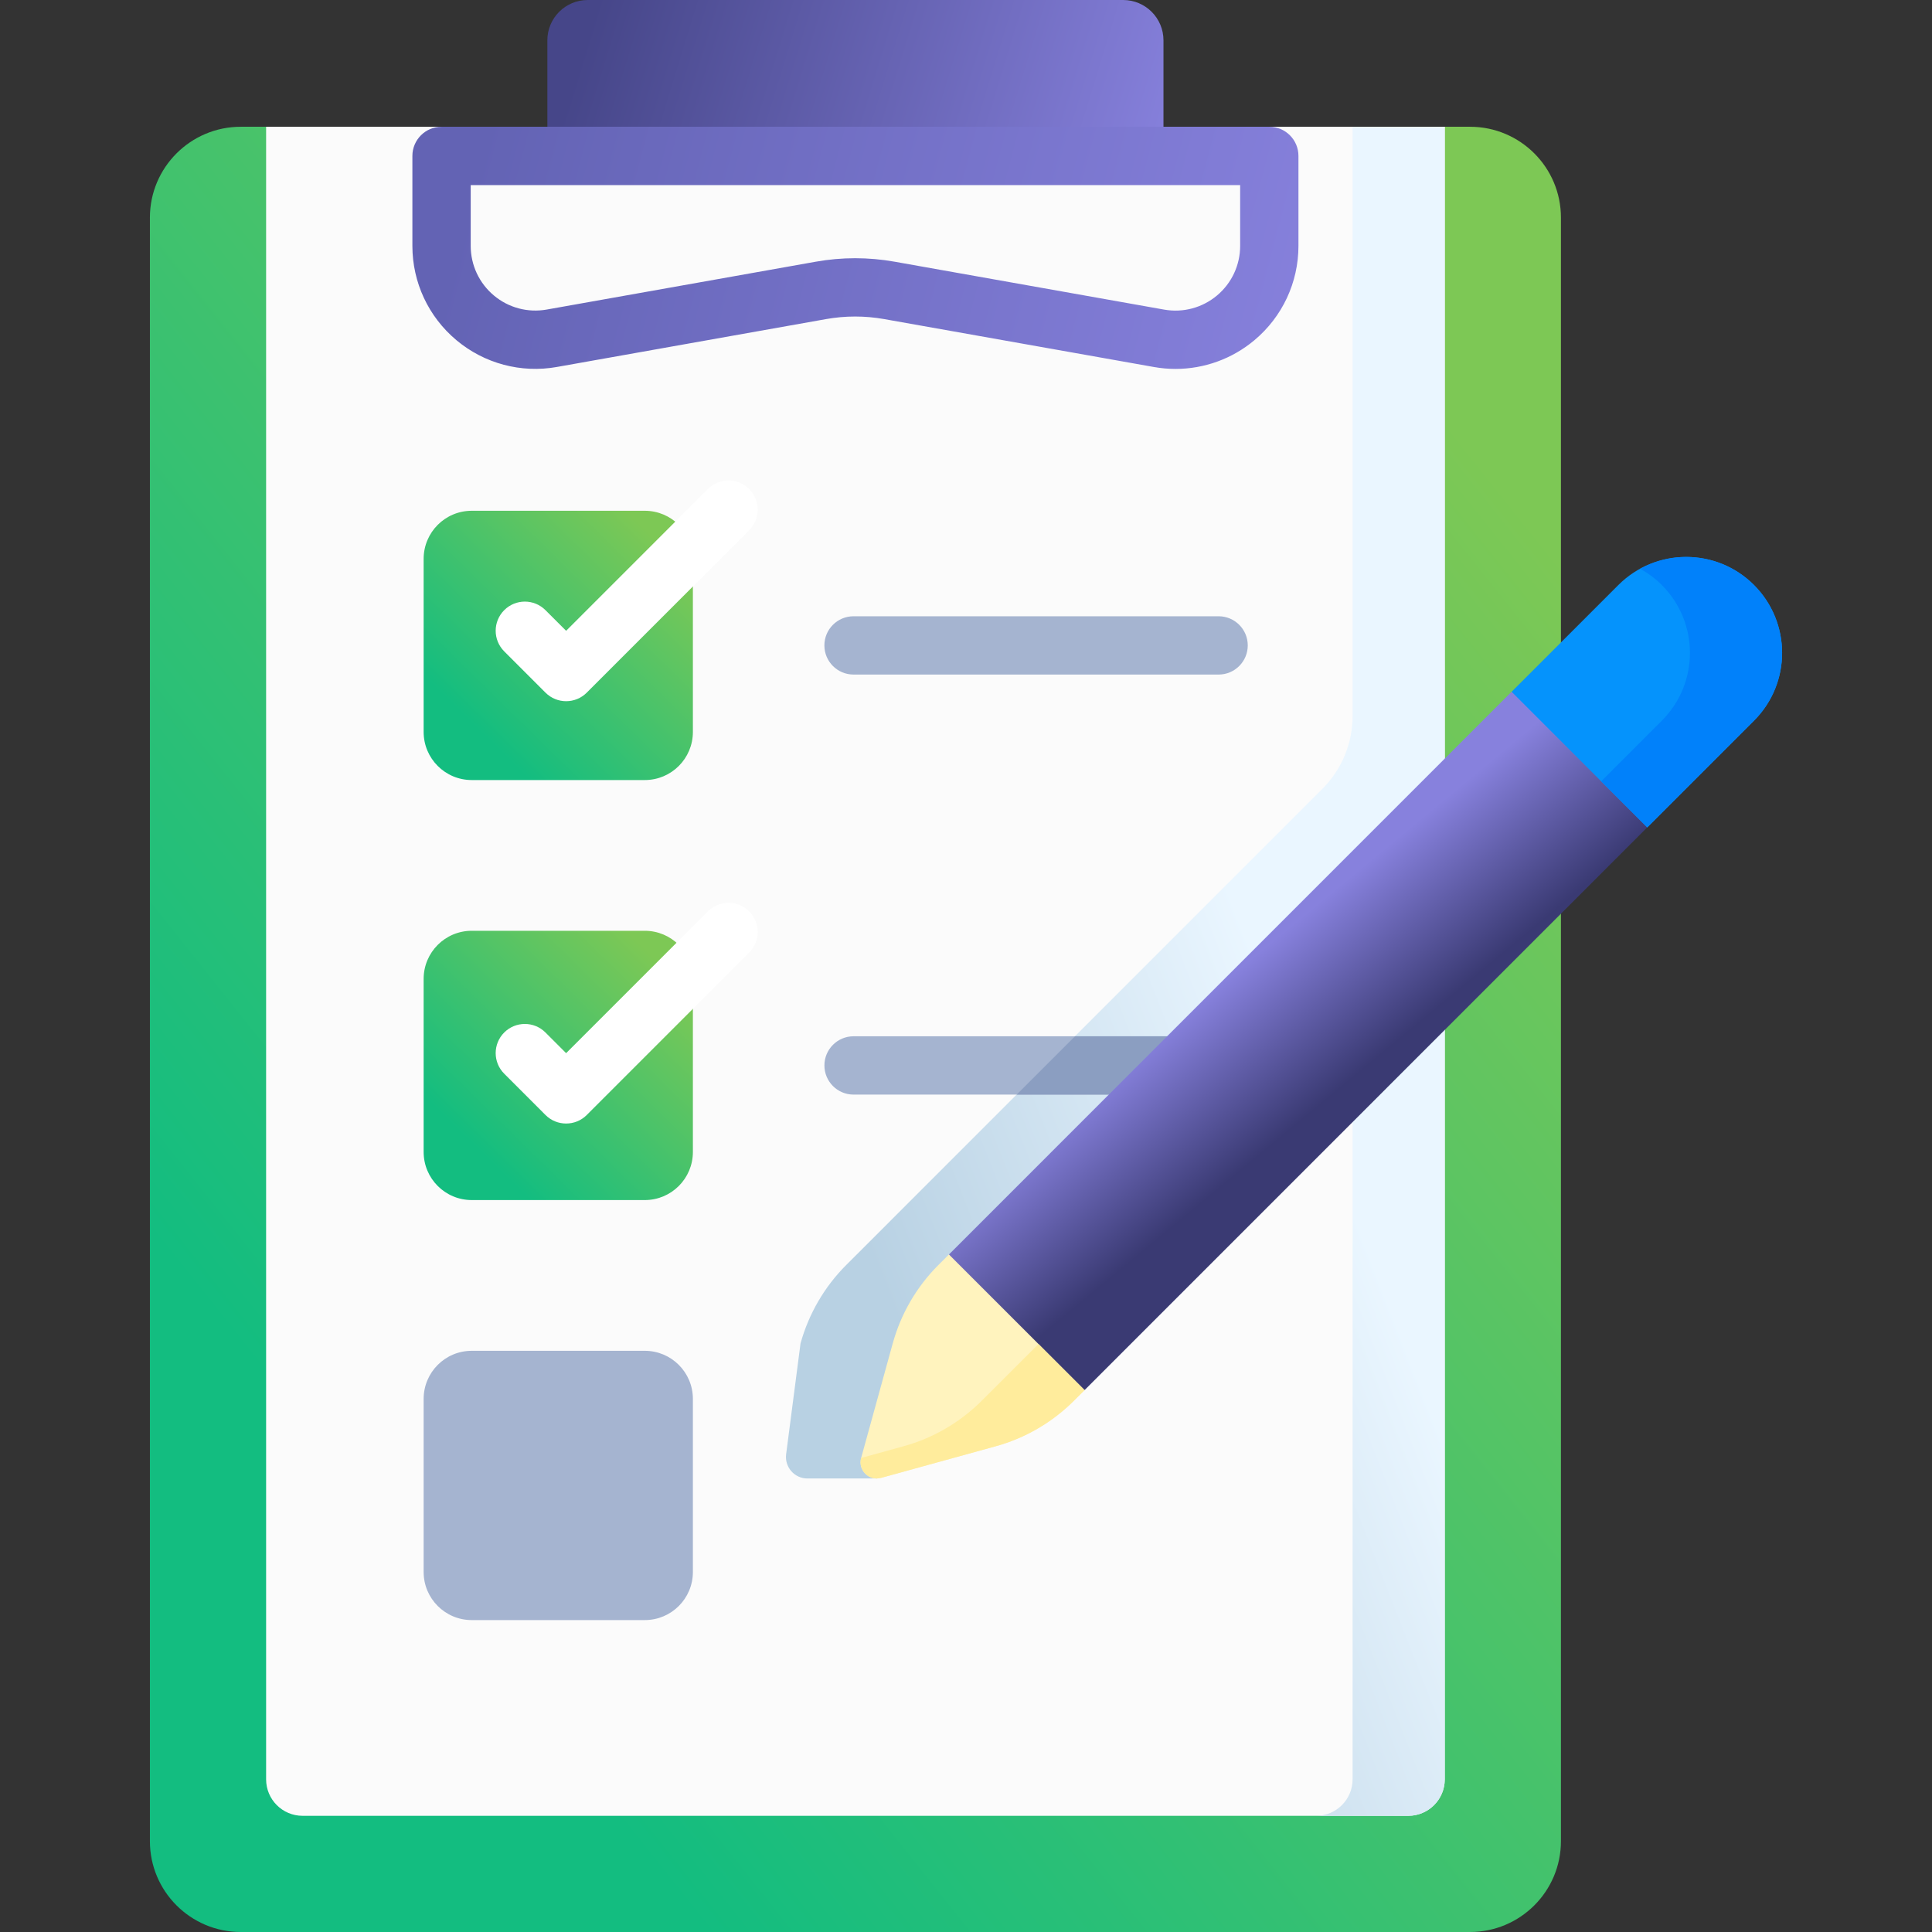 <svg width="80" height="80" viewBox="0 0 80 80" fill="none" xmlns="http://www.w3.org/2000/svg">
<rect x="0" y="0" width="80" height="80" fill="#333333" stroke="none"/>
<g clip-path="url(#clip0)">
<path d="M64.635 9.012V76.237C64.635 78.315 62.949 80 60.871 80H9.971C7.893 80 6.207 78.315 6.207 76.237V9.012C6.207 6.934 7.893 5.249 9.971 5.249H11.018L35.422 6.899L59.825 5.249H60.871C62.95 5.249 64.635 6.934 64.635 9.012Z" fill="url(#paint0_linear)"/>
<path d="M59.825 5.249V73.677C59.825 74.513 59.147 75.189 58.313 75.189H12.53C11.695 75.189 11.019 74.513 11.019 73.677V5.249L18.283 5.249L35.422 5.993L52.559 5.249L59.825 5.249Z" fill="#FBFBFB"/>
<path d="M59.825 27.596L59.824 27.597V5.249H56.008V29.648C56.008 30.778 55.559 31.863 54.759 32.662L35.477 51.945L35.038 52.383C34.138 53.283 33.488 54.402 33.148 55.628L32.552 60.216C32.483 60.749 32.897 61.221 33.434 61.221H36.304C37.531 60.884 39.754 58.899 40.654 57.999L41.094 57.561L56.008 42.646V73.678C56.008 74.512 55.331 75.189 54.496 75.189H58.313C59.148 75.189 59.824 74.512 59.824 73.678V38.829L59.825 38.828V27.596Z" fill="url(#paint1_linear)"/>
<path d="M50.459 27.932H35.344C34.677 27.932 34.136 27.392 34.136 26.725C34.136 26.058 34.677 25.518 35.344 25.518H50.459C51.126 25.518 51.667 26.058 51.667 26.725C51.667 27.392 51.126 27.932 50.459 27.932Z" fill="#A5B4D0"/>
<path d="M51.666 44.117C51.666 44.784 51.127 45.325 50.459 45.325H35.344C34.678 45.325 34.137 44.784 34.137 44.117C34.137 43.451 34.678 42.91 35.344 42.91H50.459C51.127 42.91 51.666 43.451 51.666 44.117Z" fill="#A5B4D0"/>
<path d="M51.666 44.117C51.666 44.784 51.127 45.325 50.459 45.325H42.098L44.513 42.91H50.459C51.127 42.91 51.666 43.451 51.666 44.117Z" fill="#8B9EC1"/>
<path d="M48.177 5.249L35.422 5.993L22.665 5.249V1.67C22.665 0.748 23.413 0 24.335 0H46.507C47.429 0 48.177 0.748 48.177 1.67V5.249Z" fill="url(#paint2_linear)"/>
<path d="M26.7 32.3H19.533C18.433 32.3 17.542 31.408 17.542 30.308V23.142C17.542 22.042 18.433 21.15 19.533 21.15H26.7C27.8 21.15 28.691 22.042 28.691 23.142V30.308C28.691 31.408 27.8 32.3 26.7 32.3Z" fill="url(#paint3_linear)"/>
<path d="M26.7 49.692H19.533C18.433 49.692 17.542 48.8 17.542 47.7V40.534C17.542 39.434 18.433 38.542 19.533 38.542H26.7C27.8 38.542 28.691 39.434 28.691 40.534V47.7C28.691 48.8 27.8 49.692 26.7 49.692Z" fill="url(#paint4_linear)"/>
<path d="M26.7 67.084H19.533C18.433 67.084 17.542 66.192 17.542 65.093V57.926C17.542 56.826 18.433 55.934 19.533 55.934H26.7C27.8 55.934 28.691 56.826 28.691 57.926V65.093C28.691 66.192 27.8 67.084 26.7 67.084Z" fill="#A5B4D0"/>
<path d="M68.21 34.26L44.91 57.561L42.175 56.48L40.792 55.934L39.294 51.945L62.592 28.644L66.716 30.059L67.208 31.445L68.21 34.26Z" fill="url(#paint5_linear)"/>
<path d="M72.63 29.841L68.21 34.261L62.593 28.645L67.013 24.224C68.564 22.673 71.079 22.674 72.629 24.224C73.404 25 73.792 26.016 73.793 27.033C73.793 28.049 73.405 29.065 72.63 29.841Z" fill="#0593FC"/>
<path d="M72.629 24.224C71.352 22.947 69.421 22.724 67.913 23.552C68.235 23.729 68.539 23.951 68.812 24.224C69.588 25 69.976 26.016 69.977 27.033C69.977 28.049 69.589 29.065 68.813 29.841L66.302 32.353L68.21 34.261L72.63 29.841C73.406 29.065 73.793 28.049 73.793 27.033C73.792 26.016 73.404 25 72.629 24.224Z" fill="#0181FA"/>
<path d="M44.91 57.561L44.471 57.999C43.571 58.899 42.452 59.551 41.225 59.888L36.483 61.196C35.981 61.334 35.52 60.873 35.658 60.371L36.966 55.629C37.304 54.402 37.955 53.283 38.855 52.383L39.294 51.945L44.91 57.561Z" fill="#FFF3BE"/>
<path d="M41.093 57.561L40.654 57.999C39.754 58.899 38.635 59.551 37.408 59.888L35.658 60.371C35.52 60.873 35.981 61.334 36.483 61.196L41.225 59.888C42.452 59.551 43.571 58.899 44.471 57.999L44.91 57.561L43.002 55.653L41.093 57.561Z" fill="#FFEC9C"/>
<path d="M48.677 15.276C48.379 15.276 48.08 15.25 47.782 15.197L36.619 13.214C35.816 13.071 35.002 13.071 34.2 13.214L23.062 15.195C21.574 15.46 20.057 15.055 18.898 14.085C17.74 13.115 17.076 11.692 17.076 10.181V6.457C17.076 5.79 17.616 5.249 18.283 5.249H52.559C53.226 5.249 53.766 5.79 53.766 6.457V10.182C53.766 11.692 53.102 13.115 51.944 14.086C51.019 14.861 49.863 15.276 48.677 15.276ZM35.41 10.692C35.955 10.692 36.5 10.74 37.041 10.836L48.204 12.82C48.987 12.959 49.784 12.746 50.394 12.235C51.003 11.725 51.352 10.976 51.352 10.182V7.664H19.491V10.181C19.491 10.975 19.84 11.724 20.449 12.234C21.058 12.745 21.856 12.957 22.639 12.818L33.777 10.837C34.319 10.74 34.864 10.692 35.41 10.692Z" fill="url(#paint6_linear)"/>
<path d="M23.442 29.035C23.133 29.035 22.824 28.917 22.588 28.681L20.879 26.972C20.407 26.501 20.407 25.736 20.879 25.265C21.351 24.793 22.115 24.793 22.586 25.265L23.442 26.12L29.313 20.249C29.785 19.778 30.549 19.778 31.02 20.249C31.492 20.721 31.492 21.485 31.02 21.956L24.296 28.681C24.06 28.917 23.751 29.035 23.442 29.035Z" fill="white"/>
<path d="M23.442 46.523C23.133 46.523 22.824 46.406 22.588 46.17L20.879 44.46C20.407 43.989 20.407 43.224 20.879 42.753C21.351 42.282 22.115 42.282 22.586 42.753L23.442 43.609L29.313 37.738C29.785 37.266 30.549 37.266 31.02 37.738C31.492 38.209 31.492 38.974 31.02 39.445L24.296 46.17C24.06 46.406 23.751 46.523 23.442 46.523Z" fill="white"/>
</g>
<defs>
<linearGradient id="paint0_linear" x1="56.079" y1="12.442" x2="6.691" y2="51.76" gradientUnits="userSpaceOnUse">
<stop stop-color="#7DC855"/>
<stop offset="1" stop-color="#13BD80"/>
</linearGradient>
<linearGradient id="paint1_linear" x1="38.817" y1="59.101" x2="74.724" y2="45.095" gradientUnits="userSpaceOnUse">
<stop stop-color="#B8D1E3"/>
<stop offset="0.503" stop-color="#EAF6FF"/>
<stop offset="1" stop-color="#EAF6FF"/>
</linearGradient>
<linearGradient id="paint2_linear" x1="24.127" y1="2.06" x2="47.67" y2="9.278" gradientUnits="userSpaceOnUse">
<stop stop-color="#464689"/>
<stop offset="1" stop-color="#8781DD"/>
</linearGradient>
<linearGradient id="paint3_linear" x1="27.058" y1="22.223" x2="19.501" y2="29.92" gradientUnits="userSpaceOnUse">
<stop stop-color="#7DC855"/>
<stop offset="1" stop-color="#13BD80"/>
</linearGradient>
<linearGradient id="paint4_linear" x1="27.058" y1="39.615" x2="19.501" y2="47.313" gradientUnits="userSpaceOnUse">
<stop stop-color="#7DC855"/>
<stop offset="1" stop-color="#13BD80"/>
</linearGradient>
<linearGradient id="paint5_linear" x1="61" y1="40.5" x2="56.875" y2="35.518" gradientUnits="userSpaceOnUse">
<stop stop-color="#3A3A73"/>
<stop offset="1" stop-color="#8781DD"/>
</linearGradient>
<linearGradient id="paint6_linear" x1="19.178" y1="8.696" x2="53.814" y2="17.824" gradientUnits="userSpaceOnUse">
<stop stop-color="#6363B4"/>
<stop offset="1" stop-color="#8781DD"/>
</linearGradient>
<clipPath id="clip0">
<rect width="80" height="80" fill="white"/>
</clipPath>
</defs>
</svg>
